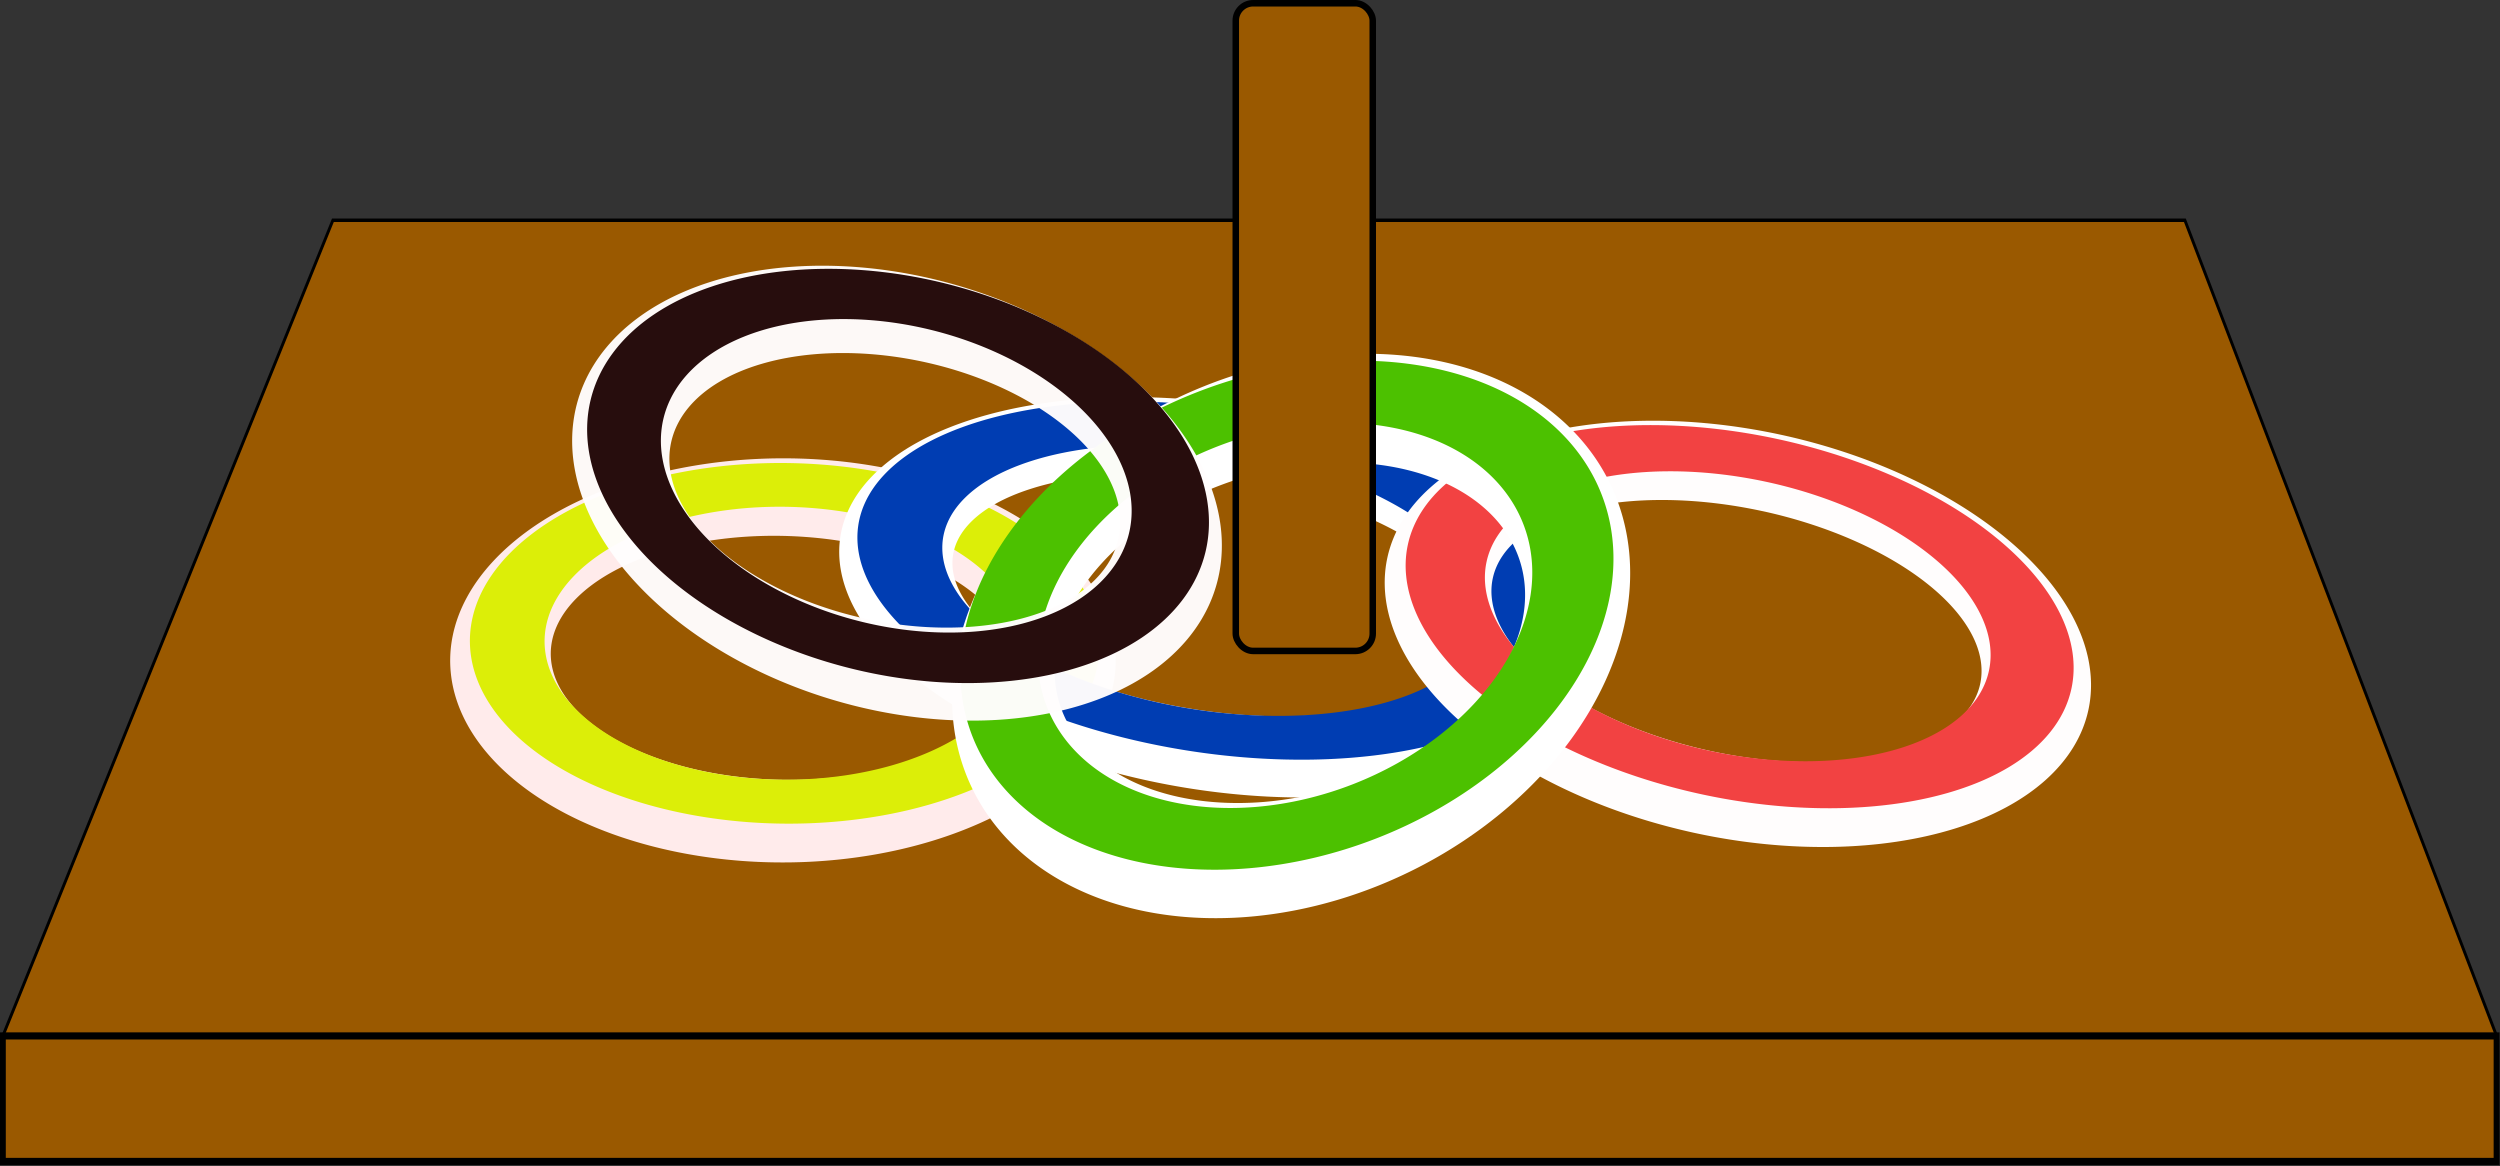 <?xml version="1.0" encoding="UTF-8" standalone="no"?>
<!-- Created with Inkscape (http://www.inkscape.org/) -->

<svg
   xmlns:osb="http://www.openswatchbook.org/uri/2009/osb"
   xmlns:dc="http://purl.org/dc/elements/1.1/"
   xmlns:cc="http://creativecommons.org/ns#"
   xmlns:rdf="http://www.w3.org/1999/02/22-rdf-syntax-ns#"
   xmlns:svg="http://www.w3.org/2000/svg"
   xmlns="http://www.w3.org/2000/svg"
   xmlns:sodipodi="http://sodipodi.sourceforge.net/DTD/sodipodi-0.dtd"
   xmlns:inkscape="http://www.inkscape.org/namespaces/inkscape"
   width="105.42mm"
   height="49.168mm"
   viewBox="0 0 105.42 49.168"
   version="1.1"
   id="svg2487"
   inkscape:version="0.92.3 (2405546, 2018-03-11)"
   sodipodi:docname="MY-08_question.svg">
  <rect x="0" y="0" width="105.42" height="49.168" fill="#333333" stroke="none"/>
  <defs
     id="defs2481">
    <linearGradient
       id="linearGradient3189"
       osb:paint="solid">
      <stop
         style="stop-color:#ff0d0d;stop-opacity:1;"
         offset="0"
         id="stop3187" />
    </linearGradient>
  </defs>
  <sodipodi:namedview
     id="base"
     pagecolor="#ffffff"
     bordercolor="#666666"
     borderopacity="1.0"
     inkscape:pageopacity="0.0"
     inkscape:pageshadow="2"
     inkscape:zoom="2.125092"
     inkscape:cx="170.90424"
     inkscape:cy="153.77464"
     inkscape:document-units="mm"
     inkscape:current-layer="layer1"
     showgrid="false"
     inkscape:window-width="1920"
     inkscape:window-height="991"
     inkscape:window-x="-10"
     inkscape:window-y="-10"
     inkscape:window-maximized="1"
     inkscape:snap-global="false"
     fit-margin-top="0"
     fit-margin-left="0"
     fit-margin-right="0"
     fit-margin-bottom="0" />
  <g
     inkscape:label="Vrstva 1"
     inkscape:groupmode="layer"
     id="layer1"
     transform="translate(-33.187,-122.641)">
    <g
       id="g7274"
       transform="matrix(0.828,0,0,1,12.965,0.387)">
      <path
         sodipodi:nodetypes="ccccc"
         inkscape:connector-curvature="0"
         id="path833"
         d="m 41.377,131.541 h 94.316 l 15.875,34.396 H 24.568 Z"
         style="fill:#9a5900;fill-opacity:1;stroke:#000000;stroke-width:0.146;stroke-linecap:butt;stroke-linejoin:miter;stroke-miterlimit:4;stroke-dasharray:none;stroke-opacity:1" />
      <rect
         y="165.937"
         x="24.568"
         height="5.292"
         width="127"
         id="rect2316"
         style="fill:#9a5900;fill-opacity:1;stroke:#000000;stroke-width:0.3;stroke-miterlimit:4;stroke-dasharray:none;stroke-opacity:1" />
    </g>
    <g
       id="g7264"
       transform="matrix(0.914,0,0,1,9.59,2.022)">
      <path
         id="path7101-1-82"
         d="m 63.817,140.008 a 8.521,15.354 89.951 0 0 -17.115,7.426 8.521,15.354 89.951 0 0 13.363,9.49 8.521,15.354 89.951 0 0 17.115,-7.426 8.521,15.354 89.951 0 0 -13.363,-9.49 z m -0.805,3.255 a 10.656,5.142 1.212 0 1 9.464,5.813 10.656,5.142 1.212 0 1 -11.725,4.377 10.656,5.142 1.212 0 1 -9.464,-5.812 10.656,5.142 1.212 0 1 11.724,-4.378 z"
         style="fill:#ffebeb;fill-opacity:1;stroke:none;stroke-width:0.313;stroke-miterlimit:4;stroke-dasharray:none;stroke-opacity:1"
         inkscape:connector-curvature="0" />
      <path
         id="path7101-0-9-48"
         d="m 63.69,140.206 a 14.521,7.603 0.553 0 0 -16.097,6.564 14.521,7.603 0.553 0 0 12.751,8.518 14.521,7.603 0.553 0 0 16.097,-6.564 14.521,7.603 0.553 0 0 -12.752,-8.518 z m -0.488,1.829 a 10.994,5.754 0.557 0 1 9.654,6.446 10.994,5.754 0.557 0 1 -12.186,4.967 10.994,5.754 0.557 0 1 -9.655,-6.446 10.994,5.754 0.557 0 1 12.186,-4.967 z"
         style="fill:#dcee08;fill-opacity:1;stroke:none;stroke-width:0.287;stroke-miterlimit:4;stroke-dasharray:none;stroke-opacity:1"
         inkscape:connector-curvature="0" />
    </g>
    <g
       id="g7292"
       transform="translate(-1.761,-0.704)">
      <path
         id="path7101"
         d="m 86.275,140.311 a 16.095,8.141 9.253 0 0 -15.939,6.302 16.095,8.141 9.253 0 0 15.939,10.14 16.095,8.141 9.253 0 0 15.939,-6.302 16.095,8.141 9.253 0 0 -15.939,-10.14 z m -0.086,3.159 a 11.18,4.908 8.519 0 1 11.081,6.287 11.18,4.908 8.519 0 1 -11.081,3.618 A 11.18,4.908 8.519 0 1 75.11,147.088 11.18,4.908 8.519 0 1 86.19,143.47 Z"
         style="fill:#ffffff;fill-opacity:1;stroke:none;stroke-width:0.313;stroke-miterlimit:4;stroke-dasharray:none;stroke-opacity:1"
         inkscape:connector-curvature="0" />
      <path
         id="path7101-0"
         d="m 86.19,140.499 a 15.228,7.261 8.906 0 0 -15.087,5.513 15.228,7.261 8.906 0 0 15.087,9.146 15.228,7.261 8.906 0 0 15.087,-5.513 15.228,7.261 8.906 0 0 -15.087,-9.146 z m -0.085,1.773 a 11.529,5.495 8.904 0 1 11.421,6.922 11.529,5.495 8.904 0 1 -11.421,4.171 11.529,5.495 8.904 0 1 -11.422,-6.922 11.529,5.495 8.904 0 1 11.422,-4.171 z"
         style="fill:#003db2;fill-opacity:1;stroke:none;stroke-width:0.288;stroke-miterlimit:4;stroke-dasharray:none;stroke-opacity:1"
         inkscape:connector-curvature="0" />
    </g>
    <g
       id="g7304"
       transform="translate(-0.052,-1.108)">
      <path
         id="path7101-1-8"
         d="m 108.341,142.083 a 15.125,8.59 12.263 0 0 -16.6,5.185 15.125,8.59 12.263 0 0 12.961,11.605 15.125,8.59 12.263 0 0 16.6,-5.185 15.125,8.59 12.263 0 0 -12.961,-11.605 z m -0.781,3.219 a 10.515,5.175 12.26 0 1 9.179,7.289 10.515,5.175 12.26 0 1 -11.372,2.826 10.515,5.175 12.26 0 1 -9.179,-7.288 10.515,5.175 12.26 0 1 11.371,-2.826 z"
         style="fill:#fffdfd;fill-opacity:1;stroke:none;stroke-width:0.312;stroke-miterlimit:4;stroke-dasharray:none;stroke-opacity:1"
         inkscape:connector-curvature="0" />
      <path
         id="path7101-0-9-2"
         d="m 108.218,142.268 a 14.316,7.659 12.262 0 0 -15.612,4.447 14.316,7.659 12.262 0 0 12.367,10.523 14.316,7.659 12.262 0 0 15.613,-4.447 14.316,7.659 12.262 0 0 -12.368,-10.523 z m -0.473,1.804 a 10.838,5.796 12.262 0 1 9.363,7.964 10.838,5.796 12.262 0 1 -11.819,3.364 10.838,5.796 12.262 0 1 -9.364,-7.964 10.838,5.796 12.262 0 1 11.819,-3.364 z"
         style="fill:#f24242;fill-opacity:1;stroke:none;stroke-width:0.286;stroke-miterlimit:4;stroke-dasharray:none;stroke-opacity:1"
         inkscape:connector-curvature="0" />
    </g>
    <g
       id="g7286"
       transform="matrix(1,0,0,0.936,-5.135,8.257)">
      <path
         id="path7101-1"
         d="m 94.514,138.21 a 11.714,15.126 58.913 0 0 -15.936,13.944 11.714,15.126 58.913 0 0 12.442,11.35 11.714,15.126 58.913 0 0 15.936,-13.944 11.714,15.126 58.913 0 0 -12.442,-11.35 z m -0.75,4.882 a 7.253,10.23 69.731 0 1 8.812,6.717 7.253,10.23 69.731 0 1 -10.916,8.52 7.253,10.23 69.731 0 1 -8.811,-6.717 7.253,10.23 69.731 0 1 10.916,-8.521 z"
         style="fill:#ffffff;fill-opacity:1;stroke:none;stroke-width:0.364;stroke-miterlimit:4;stroke-dasharray:none;stroke-opacity:1"
         inkscape:connector-curvature="0" />
      <path
         id="path7101-0-9"
         d="M 94.175,138.522 A 10.724,14.355 64.825 0 0 78.912,151.162 10.724,14.355 64.825 0 0 91.003,161.32 10.724,14.355 64.825 0 0 106.267,148.68 10.724,14.355 64.825 0 0 94.175,138.522 Z m -0.463,2.78 a 8.116,10.867 64.856 0 1 9.154,7.687 8.116,10.867 64.856 0 1 -11.555,9.566 8.116,10.867 64.856 0 1 -9.155,-7.687 8.116,10.867 64.856 0 1 11.555,-9.566 z"
         style="fill:#4cc100;fill-opacity:1;stroke:none;stroke-width:0.339;stroke-miterlimit:4;stroke-dasharray:none;stroke-opacity:1"
         inkscape:connector-curvature="0" />
    </g>
    <rect
       style="fill:#9a5900;fill-opacity:1;stroke:#000000;stroke-width:0.274;stroke-miterlimit:4;stroke-dasharray:none;stroke-opacity:1"
       id="rect2314"
       width="5.776"
       height="27.312"
       x="85.297"
       y="122.778"
       ry="0.733" />
    <g
       id="g7310">
      <path
         id="path7101-1-6"
         d="m 69.315,133.902 a 14.014,9.124 16.155 0 0 -11.896,8.501 14.014,9.124 16.155 0 0 15.29,10.57 14.014,9.124 16.155 0 0 11.896,-8.501 14.014,9.124 16.155 0 0 -15.29,-10.57 z m 0.581,3.671 a 9.645,5.552 12.015 0 1 10.472,6.464 9.645,5.552 12.015 0 1 -8.428,5.025 9.645,5.552 12.015 0 1 -10.471,-6.463 9.645,5.552 12.015 0 1 8.427,-5.026 z"
         style="fill:#fffdfd;fill-opacity:0.973;stroke:none;stroke-width:0.309;stroke-miterlimit:4;stroke-dasharray:none;stroke-opacity:1"
         inkscape:connector-curvature="0" />
      <path
         id="path7101-0-9-4"
         d="m 69.561,134.031 a 13.354,8.357 14.103 0 0 -11.53,7.708 13.354,8.357 14.103 0 0 14.519,9.652 13.354,8.357 14.103 0 0 11.531,-7.708 13.354,8.357 14.103 0 0 -14.52,-9.652 z m 0.29,2.106 a 10.109,6.325 14.091 0 1 10.991,7.305 10.109,6.325 14.091 0 1 -8.73,5.832 10.109,6.325 14.091 0 1 -10.992,-7.305 10.109,6.325 14.091 0 1 8.73,-5.832 z"
         style="fill:#270d0d;fill-opacity:1;stroke:none;stroke-width:0.289;stroke-miterlimit:4;stroke-dasharray:none;stroke-opacity:1"
         inkscape:connector-curvature="0" />
    </g>
  </g>
</svg>
